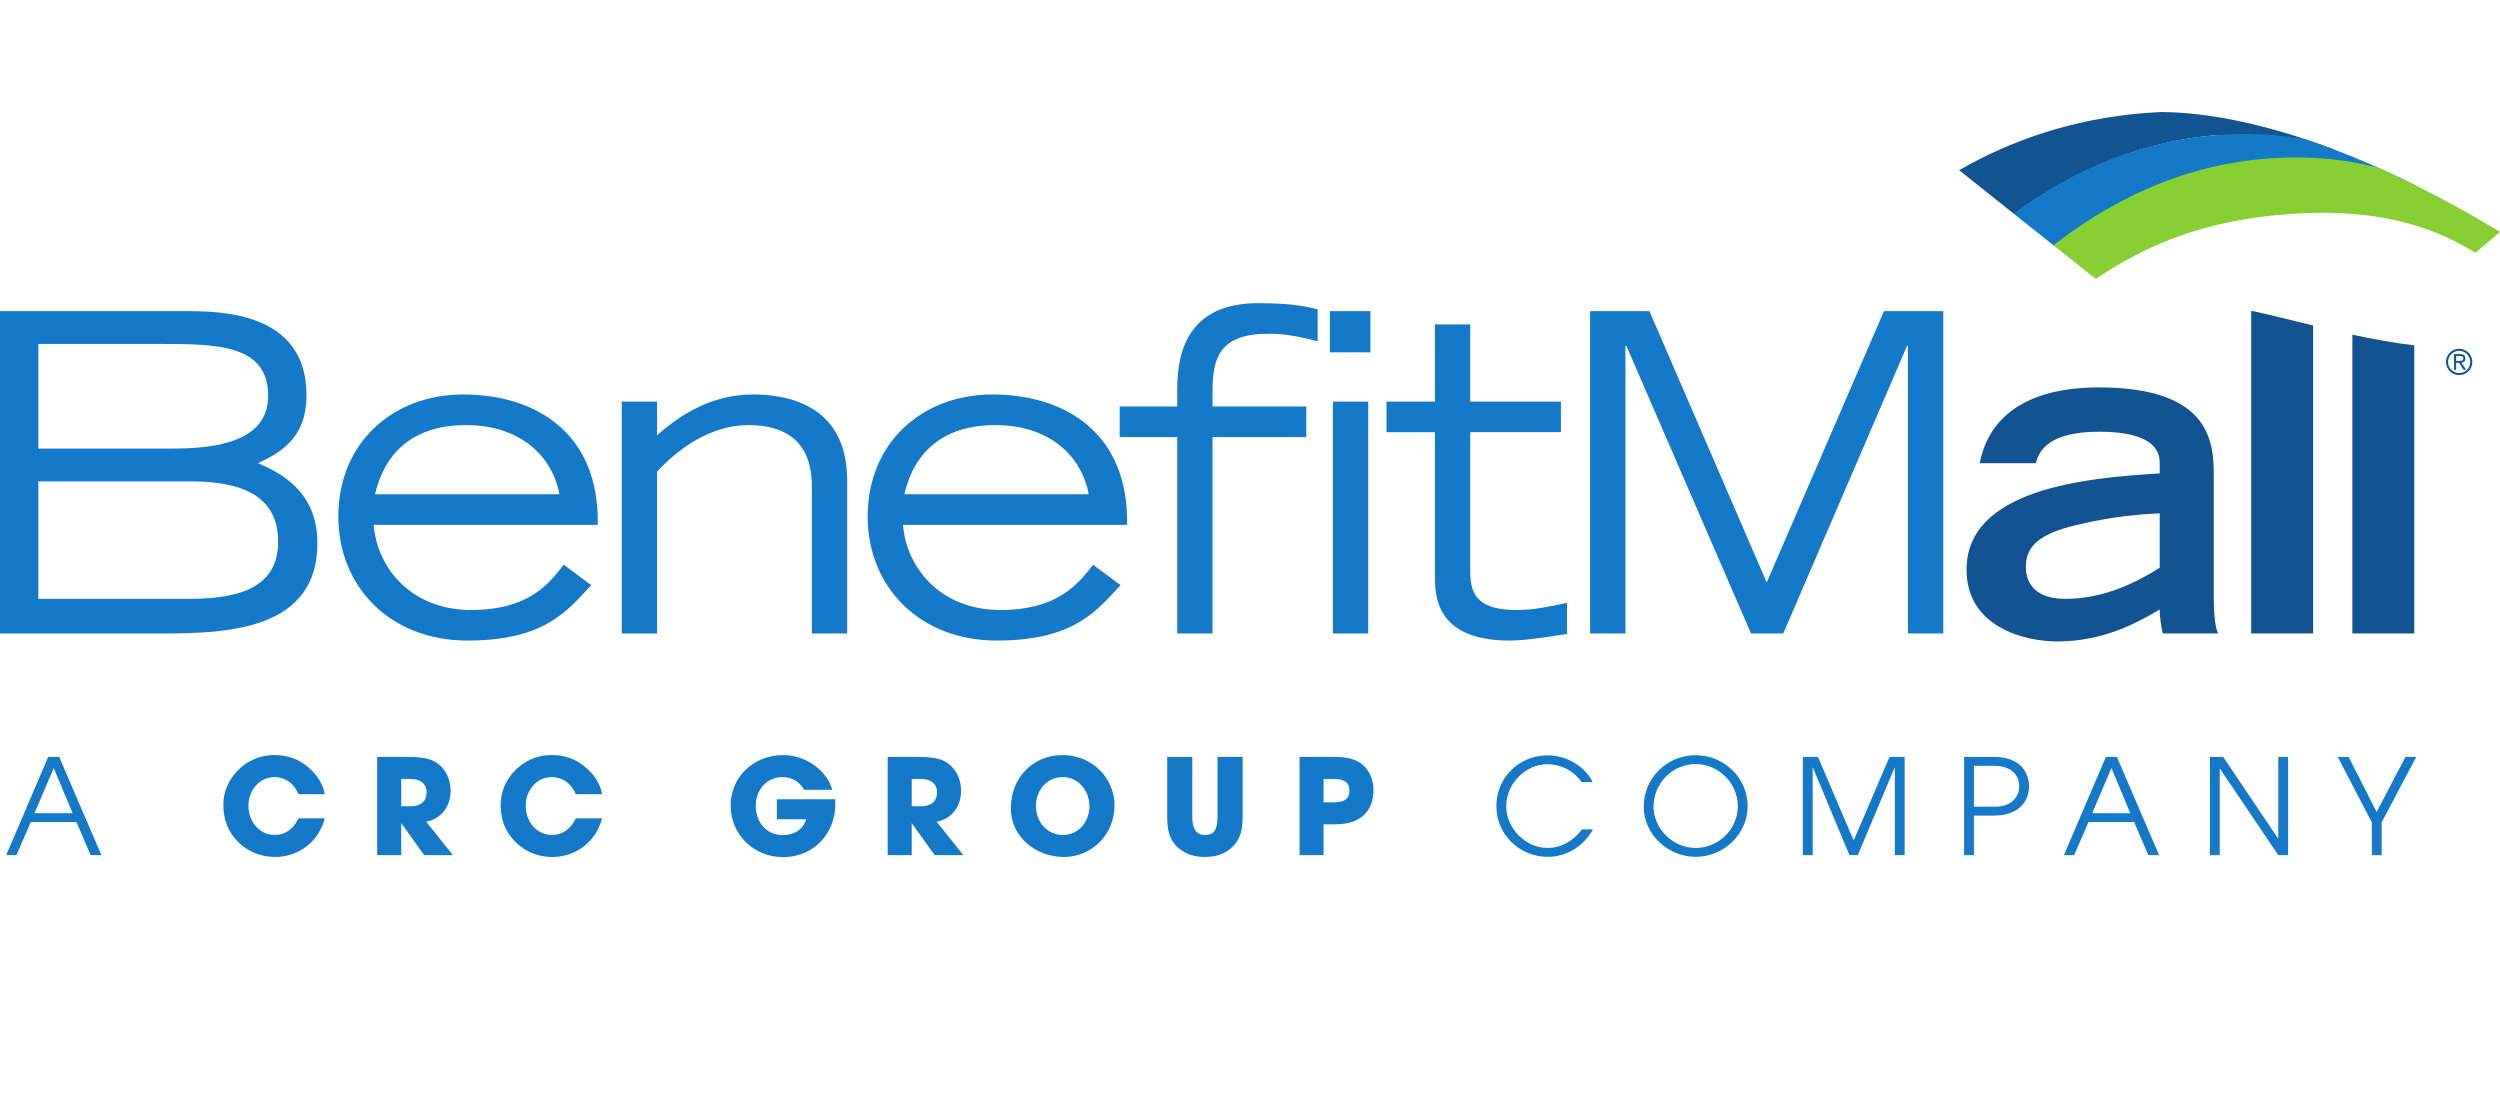 <?xml version="1.0" ?>
<svg xmlns="http://www.w3.org/2000/svg" fill="none" viewBox="0 0 1230 550" class="logo">
	<path fill="#1379C8" d="M18.878 294.648h73.152c22.736 0 44.827-3.924 44.827-28.137 0-22.035-17.155-29.667-42.686-29.667H18.878v57.804Zm0-73.949h66.285c21.876 0 46.765-3.709 46.765-25.958 0-25.305-25.312-25.524-53.197-25.524H18.878v51.482ZM0 153.072h90.312c17.799 0 60.487 0 60.487 41.447 0 21.817-13.943 28.581-23.808 33.377 9.438 4.145 29.175 12.871 29.175 39.269 0 42.756-43.975 44.5-76.368 44.5H0V153.072Zm275.223 90.098c-3.428-18.762-19.301-34.031-45.9-34.031-25.528 0-39.899 13.086-44.834 34.031h90.734Zm15.66 44.718c-11.584 12.434-22.736 27.269-60.916 27.269-37.757 0-63.5-26.18-63.5-61.08 0-36.212 26.814-59.992 61.354-59.992 35.818 0 67.139 18.977 66.281 64.141H183.843c1.718 21.374 18.664 41.88 47.838 41.88 28.954 0 38.612-13.307 45.688-22.251l13.514 10.033Zm15.021-90.311h17.378v16.575c11.797-10.47 27.242-20.068 47.19-20.068 13.944 0 46.336 3.271 46.336 42.322v75.259h-17.377v-71.768c.428-27.049-18.874-30.758-31.102-30.758-19.091 0-34.968 11.996-45.047 22.902v79.624h-17.378V197.577Zm229.745 45.593c-3.427-18.762-19.304-34.031-45.901-34.031-25.526 0-39.9 13.086-44.833 34.031h90.734Zm15.661 44.718c-11.584 12.434-22.736 27.269-60.919 27.269-37.759 0-63.497-26.18-63.497-61.08 0-36.212 26.811-59.992 61.351-59.992 35.82 0 67.142 18.977 66.284 64.141H444.271c1.717 21.374 18.663 41.88 47.836 41.88 28.956 0 38.613-13.307 45.688-22.251l13.515 10.033Zm27.892-72.861h-28.318v-15.051h28.318v-8.729c0-18.757 5.786-42.099 39.897-42.099 17.807 0 24.67 1.964 29.174 3.053v15.706c-7.724-1.965-15.232-3.708-24.023-3.708-24.03 0-27.672 11.562-27.672 28.36v7.417h46.118v15.051h-46.118v96.638h-17.376v-96.638Zm76.581-17.45h17.378v114.088h-17.378V197.577Zm18.451-44.505v20.292h-19.951v-20.292h19.951Zm93.741 59.554h-44.621v68.937c0 12.437 5.365 18.543 22.953 18.543 8.366 0 15.23-1.526 24.672-3.49v15.267c-12.441 1.966-21.241 3.274-28.318 3.274-36.684 0-36.684-22.686-36.684-31.848v-70.683h-23.81v-15.049h23.81V159.62h17.377v37.957h44.621v15.049Zm14.366-59.554h29.174l57.704 133.508 57.708-133.508h29.172v158.593h-17.376V170.091h-.429l-60.925 141.574h-15.867l-61.356-141.574h-.427v141.574h-17.378V153.072Z"/>
	<path fill="#125392" d="M1108.57 153.072h-.98v158.593h30.46V160.164c-2.7-.661-5.4-1.327-8.08-1.987-7.49-1.847-14.59-3.584-21.4-5.105Zm48.79 158.593h30.46V169.904c-10.25-1.206-20.42-3.076-30.46-5.254v147.015Zm-94.79-59.116c-15.45.653-28.96 2.835-41.4 5.888-16.51 3.931-24.239 9.603-24.451 19.852-.215 10.036 6.221 16.36 19.311 16.36 20.16 0 36.25-8.941 46.54-15.269v-26.831Zm26.6 40.137c0 7.854.43 15.708 2.15 18.98h-27.25c-.85-3.926-1.5-7.855-1.5-11.782-11.15 6.546-27.67 15.709-50.41 15.709-15.229 0-44.615-6.544-44.615-35.341 0-39.485 57.915-45.155 95.025-47.335v-5.235c0-8.945-7.93-15.271-29.82-15.271-24.45 0-29.59 9.163-31.1 15.486h-27.668c6.432-31.848 37.108-37.297 58.558-37.297 55.56 0 56.63 27.483 56.63 43.625v58.461Zm-26.11-237.556c-2.49.119-5.02.269-7.61.47-36.22 2.835-67.027 13.933-91.547 28.156l27.062 21.524c24.495-18.134 57.385-34.948 97.875-38.625 16.27-1.476 48.98 7.121 61.52 8.681.75.095-.15-.641-1.73-1.679-40.93-15.549-69.7-18.511-85.57-18.528Z"/>
	<path fill="#1379C8" d="M1086.16 66.885c-39.65 4.086-71.19 20.419-95.299 38.34l19.629 15.609c24.51-18.139 57.45-34.069 97.96-38.241 42.43-4.371 72.8 4.412 95.52 18.43l-16.74-10.455c-19.57-9.657-37.14-16.752-52.67-21.934-14.14-2.736-30.16-3.629-48.4-1.749Z"/>
	<path fill="#87CF32" d="M1116.97 77.913c-45.58 3.131-80.96 22.774-106.68 42.764l10.05 7.992 9.31 7.405 1.53 1.12c25.77-17.397 54.56-29.113 96.18-31.966 38.55-2.647 66.92 4.415 90.54 19.16l12.13-10.275c-21.88-13.231-41.86-23.545-59.91-31.577-15.19-4.058-32.73-6.024-53.15-4.623Z"/>
	<path fill="#125392" d="M1208.42 177.577h1.68c1.02 0 1.84-.119 1.84-1.241 0-1.087-.9-1.206-1.84-1.206h-1.68v2.447Zm1.41.919h-1.41v3.434h-1.02v-7.718h3.06c1.73 0 2.5.747 2.5 2.142 0 1.343-.9 1.972-1.94 2.142l2.33 3.434h-1.26l-2.26-3.434Zm.07 5.049c3.02 0 5.47-2.431 5.47-5.458 0-3.025-2.45-5.473-5.47-5.473-3.03 0-5.46 2.448-5.46 5.473 0 3.027 2.43 5.458 5.46 5.458Zm0-11.952c3.59 0 6.49 2.89 6.49 6.478 0 3.587-2.9 6.493-6.49 6.493-3.59 0-6.48-2.906-6.48-6.493 0-3.588 2.89-6.478 6.48-6.478Z"/>
	<path fill="#1379C8" d="m26.441 377.889-9.47 22.199h18.745l-9.275-22.199Zm18.158 42.83-6.989-16.258H15.142l-7.053 16.258H3.06l20.64-48.313h5.42l20.77 48.313h-5.291Zm102.262-29.968c-2.09-5.289-6.663-8.422-11.69-8.422-7.709 0-12.933 6.594-12.933 14.103 0 7.834 5.355 14.363 12.998 14.363 4.897 0 9.077-2.742 11.625-8.16h12.931c-3.004 11.621-12.996 18.998-24.426 18.998-6.728 0-13.063-2.35-18.027-7.246-5.226-5.093-7.446-11.231-7.446-18.544 0-12.796 11.039-24.352 24.885-24.352 6.662 0 12.018 1.829 16.85 5.942 4.573 3.916 7.315 8.357 8.164 13.318h-12.931Zm55.113 5.942c4.899 0 7.902-2.285 7.902-6.921 0-4.179-3.135-6.53-7.771-6.53h-4.704v13.451h4.573Zm6.726 24.026-11.166-15.605h-.133v15.605H185.58v-48.313h15.805c5.03 0 8.884.651 11.431 1.761 5.224 2.351 8.883 8.031 8.883 14.887 0 7.639-4.573 13.906-12.019 15.211l13.129 16.454H208.7Zm74.578-29.968c-2.09-5.289-6.662-8.422-11.692-8.422-7.706 0-12.932 6.594-12.932 14.103 0 7.834 5.357 14.363 12.999 14.363 4.897 0 9.077-2.742 11.625-8.16h12.932c-3.004 11.621-12.997 18.998-24.427 18.998-6.727 0-13.063-2.35-18.026-7.246-5.226-5.093-7.446-11.231-7.446-18.544 0-12.796 11.037-24.352 24.885-24.352 6.66 0 12.017 1.829 16.849 5.942 4.573 3.916 7.316 8.357 8.165 13.318h-12.932Zm127.669 5.222c0 12.994-9.535 25.725-25.797 25.725-14.305 0-25.669-11.164-25.669-25.331 0-14.624 11.823-24.876 25.864-24.876 10.906 0 21.421 7.378 24.166 17.106h-13.846c-2.286-3.984-6.01-6.268-10.646-6.268-7.773 0-13.194 6.268-13.194 14.038 0 8.029 5.095 14.495 13.259 14.495 5.747 0 10.057-2.809 11.56-7.772h-14.435v-9.857h28.738v2.74Zm42.18.72c4.898 0 7.902-2.285 7.902-6.921 0-4.179-3.135-6.53-7.771-6.53h-4.702v13.451h4.571Zm6.726 24.026-11.168-15.605h-.129v15.605h-11.823v-48.313h15.805c5.03 0 8.882.651 11.429 1.761 5.226 2.351 8.884 8.031 8.884 14.887 0 7.639-4.572 13.906-12.018 15.211l13.129 16.454h-14.109ZM536 396.628c0-7.574-5.42-14.299-13.191-14.299-7.709 0-13.129 6.464-13.129 14.103 0 7.964 5.42 14.363 13.325 14.363 7.64 0 12.995-6.464 12.995-14.167Zm-38.664 1.044c0-14.95 10.776-26.181 25.473-26.181 14.107 0 25.536 10.903 25.536 24.745 0 14.298-11.104 25.397-24.95 25.397-13.454 0-26.059-9.661-26.059-23.961Zm101.68-25.266h12.345v29.575c0 5.028-.784 8.814-2.418 11.425-3.2 5.159-8.621 8.227-15.935 8.227-4.051 0-7.512-.783-10.32-2.415-5.683-3.331-8.425-7.836-8.425-17.172v-29.64h12.343v29.444c0 6.008 1.896 8.945 6.271 8.945 4.179 0 6.139-2.091 6.139-8.88v-29.509Zm57.466 22.327c4.964 0 7.447-1.696 7.447-5.81 0-3.916-2.418-5.681-7.904-5.681h-4.832v11.491h5.289Zm-17.112 25.986v-48.313h16.329c5.159-.065 9.012.651 11.56 1.827 5.224 2.416 8.491 7.965 8.491 14.494 0 8.945-4.965 16.845-18.81 16.845h-5.747v15.147H639.37Zm144.391-12.666c-4.702 8.422-13.127 13.514-22.271 13.514-13.781 0-25.276-10.903-25.276-24.94 0-14.168 11.298-25.007 25.21-25.007 8.948 0 18.287 5.159 22.141 13.19h-5.42c-3.724-5.55-10.254-8.814-16.786-8.814-10.776 0-20.312 9.531-20.312 20.697 0 10.836 9.536 20.501 20.377 20.501 6.597 0 12.54-3.331 16.917-9.141h5.42Zm50.41-32.122c-11.43 0-20.639 9.661-20.639 20.892 0 10.903 9.469 20.371 20.704 20.371 11.56 0 20.77-9.468 20.77-20.567 0-11.165-9.21-20.696-20.835-20.696Zm.065 45.636c-13.194 0-25.536-10.706-25.536-24.744 0-13.906 11.364-25.268 25.536-25.268 14.043 0 25.604 11.231 25.604 25.007 0 13.645-11.561 25.005-25.604 25.005Zm98.023-.848v-43.026h-.131l-18.091 43.026h-4.115l-17.962-43.026h-.131v43.026h-4.831v-48.313h7.445l17.569 41.13 17.635-41.13h7.446v48.313h-4.834Zm49.691-23.83c6.726 0 11.495-4.049 11.495-10.054 0-4.833-3.069-10.056-12.54-10.056h-9.733v20.11h10.778Zm-15.609 23.83v-48.313h14.63c13.323 0 17.307 7.899 17.307 14.559 0 6.464-4.18 14.298-17.373 14.298h-9.733v19.456h-4.831Zm72.489-42.83-9.47 22.199h18.74l-9.27-22.199Zm18.16 42.83-6.99-16.258h-22.47l-7.05 16.258h-5.03l20.64-48.313h5.42l20.77 48.313h-5.29Zm63.93 0-28.68-42.503h-.13v42.503h-4.83v-48.313h6.53l26.98 40.086h.13v-40.086h4.83v48.313h-4.83Zm46.03 0v-16.126l-16.78-32.187h5.35l13.78 27.094 14.17-27.094h5.3l-16.99 32.187v16.126h-4.83Z"/>
</svg>